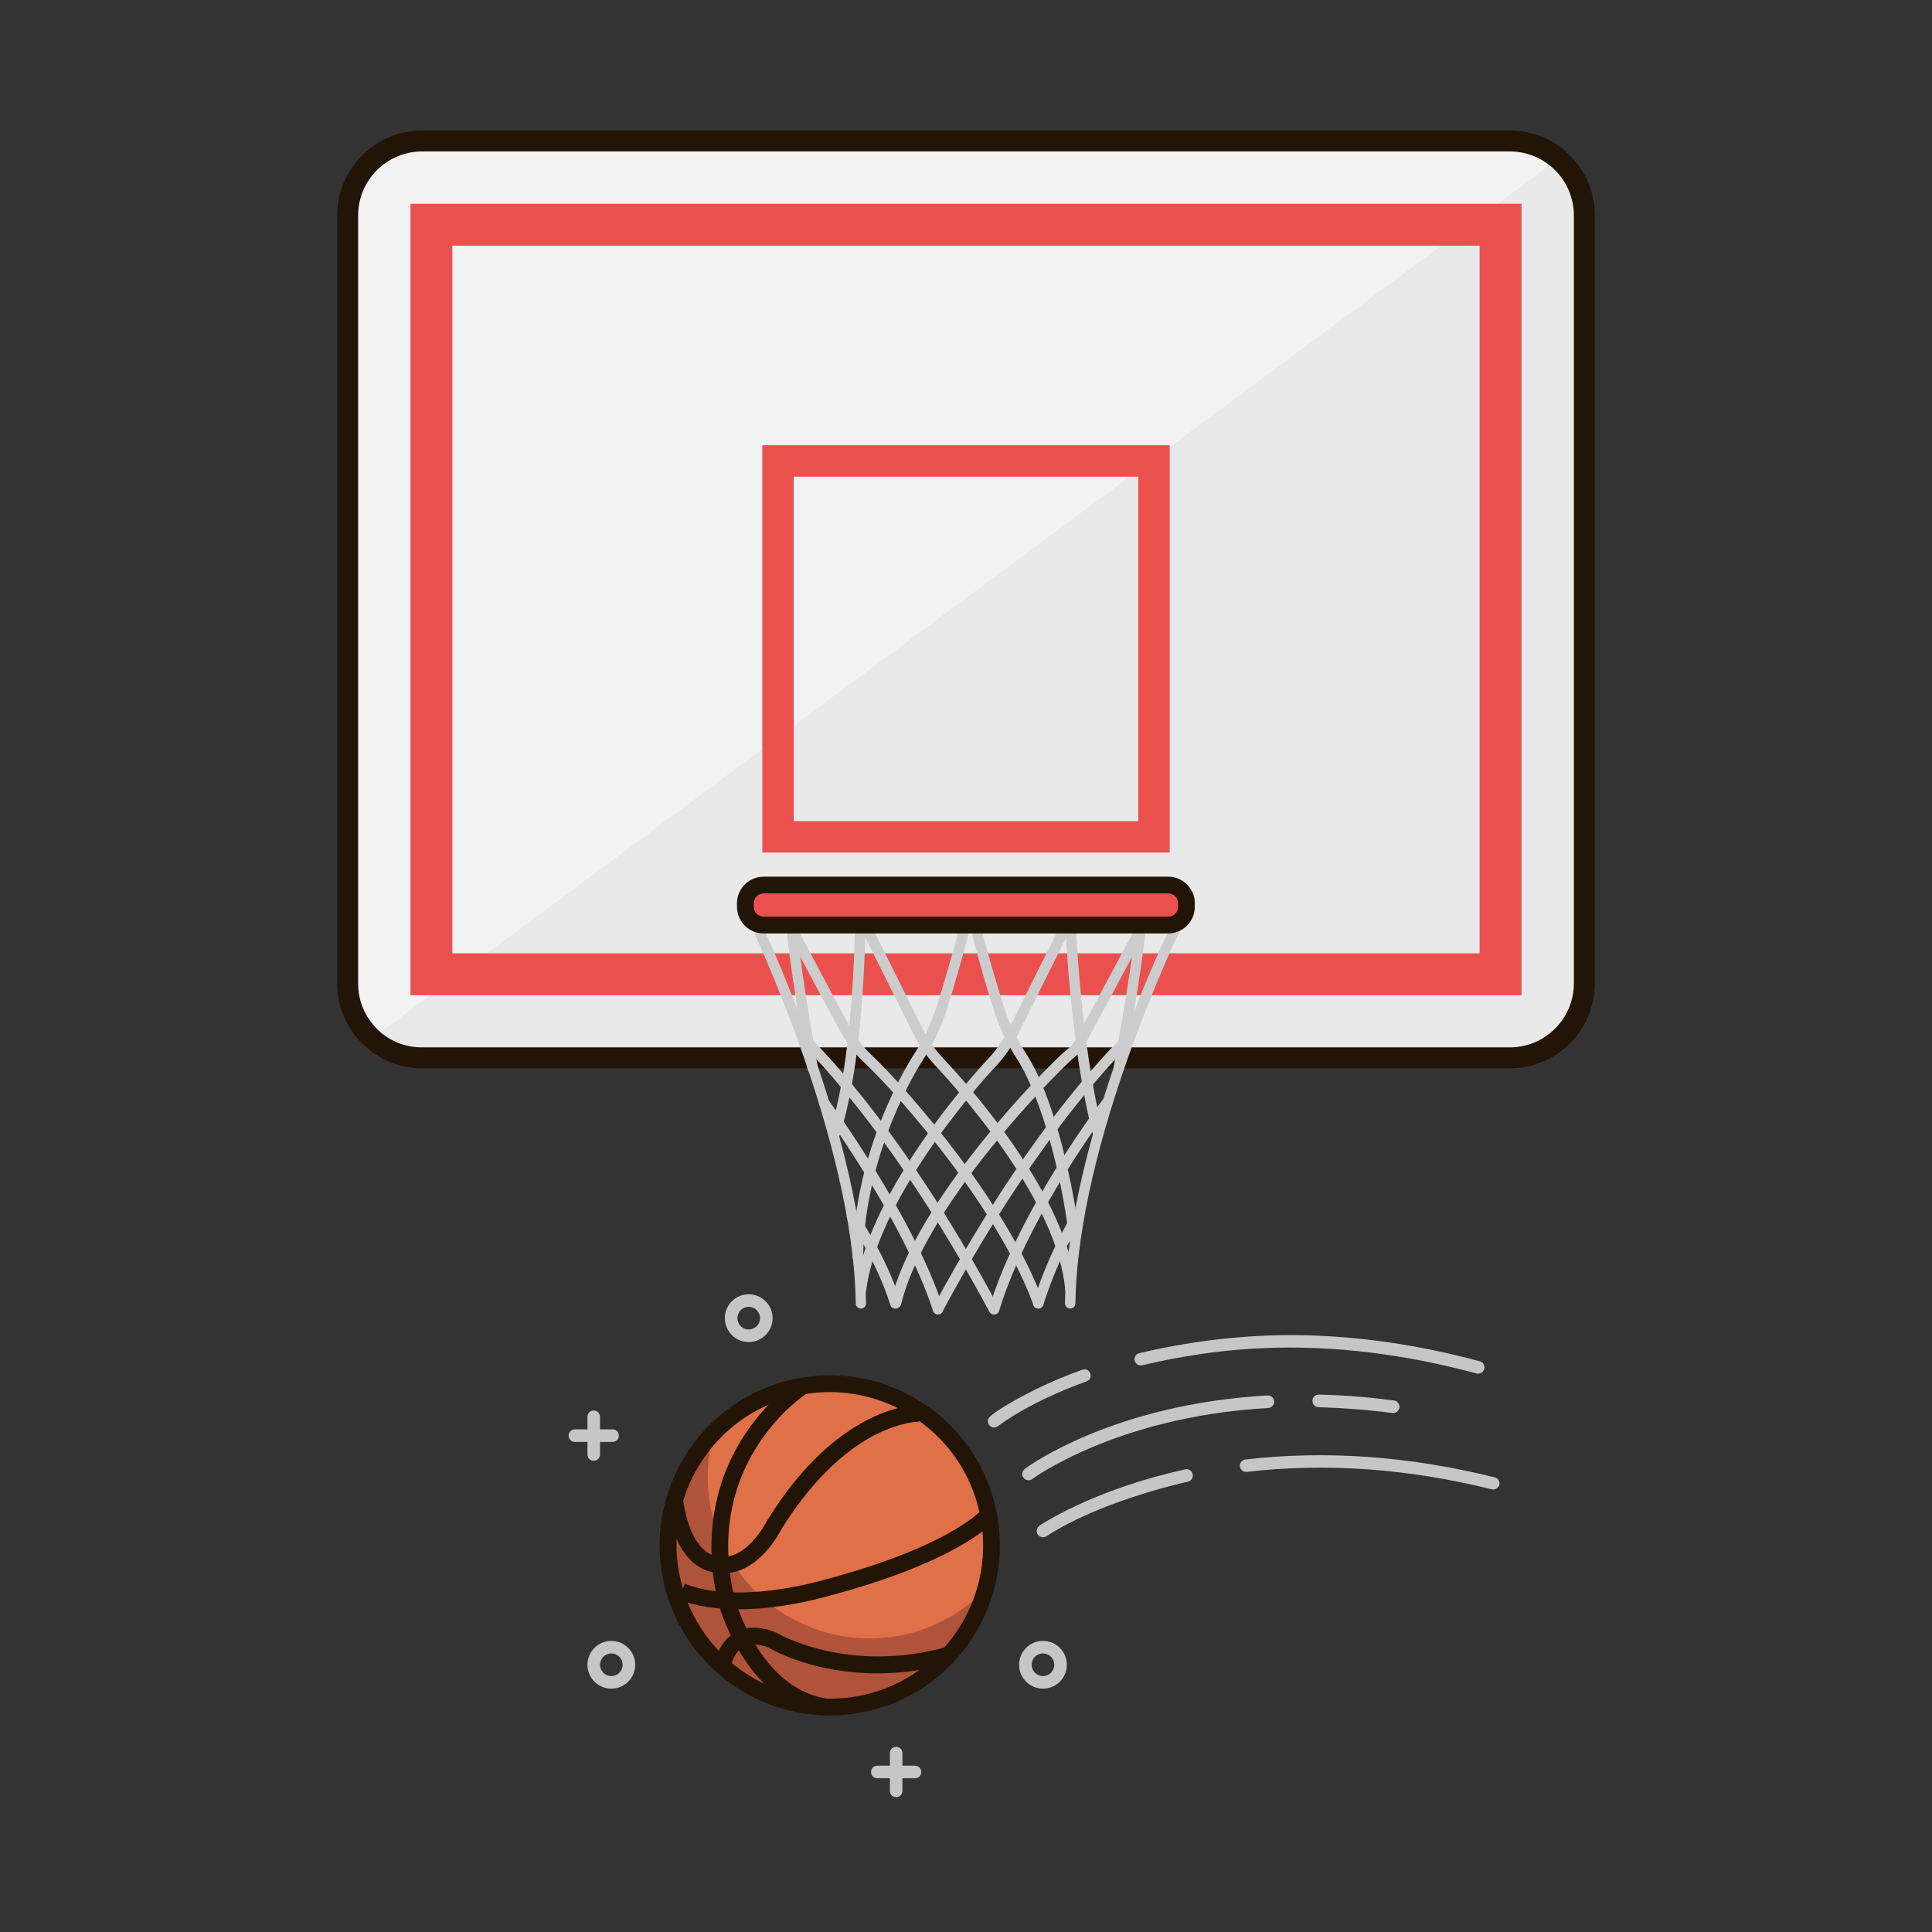 <svg viewBox="0 0 922.5 922.5" xmlns="http://www.w3.org/2000/svg"><rect x="0" y="0" width="922.5" height="922.5" fill="#333333" stroke="none"/><path d="m166 475.9v-380.8c0-15.4 12.4-27.8 27.8-27.8h536.3c14.6 0 26.4 11.8 26.4 26.4v381.9c0 16.3-13.2 29.6-29.6 29.6h-531.6c-16.2 0-29.3-13.1-29.3-29.3z" fill="#f2f2f2"/><path d="m738.6 79.9-558.4 414.1c-4.8 3.5-2.3 11.1 3.7 11.1h544.3c15.2 0 27.5-12.3 27.5-27.5v-389.1c-.1-8.8-10-13.8-17.1-8.6z" fill="#d8d8d8" opacity=".36"/><ellipse cx="396.2" cy="737.9" fill="#e07048" rx="77.2" ry="77.2" transform="matrix(.975 -.222 .222 .975 -153.781 106.232)"/><path d="m350 746.5c-13.1-20.6-15.2-44.9-7.9-66.3-27.2 24.8-33.5 66.2-13.1 98.4 22.9 36 70.5 46.6 106.5 23.8 15.4-9.8 26.2-24.2 31.6-40.2-3.3 3-6.8 5.7-10.7 8.2-35.9 22.7-83.5 12.1-106.4-23.9z" fill="#af533a"/><g fill="#221407"><path d="m396.2 819.1c-37.1 0-70.6-25.6-79.2-63.2-4.8-21.1-1.1-42.9 10.5-61.3s29.6-31.1 50.7-35.9c43.7-9.9 87.3 17.5 97.2 61.2s-17.5 87.3-61.2 97.2c-6 1.3-12.1 2-18 2zm0-154.4c-5.4 0-10.8.6-16.2 1.8-19.1 4.3-35.3 15.8-45.7 32.4-10.4 16.5-13.8 36.2-9.4 55.2 7.7 33.9 38 57 71.4 57 5.4 0 10.8-.6 16.2-1.8 39.4-8.9 64.1-48.2 55.1-87.6-7.7-34-38-57-71.4-57z"/><path d="m392.9 819c-15.5-2.5-29.1-12.8-39.4-29.8-7.6-12.5-10.7-24.2-10.8-24.7v-.1c-8.4-36.7 2.4-63.4 12.9-79.4 11.4-17.3 24.6-25.9 25.2-26.3l4.3 6.7-2.2-3.4 2.2 3.4c-.1.1-12.6 8.2-23 24.2-13.8 21.3-17.7 45.8-11.6 72.9.5 1.7 12.3 43.4 43.8 48.5z"/><path d="m352.6 768.4c-9.7 0-19.9-1.2-28.6-4.8l3-7.4c24.5 10 63.2-1 63.6-1.1h.1c61.3-15.9 77-33.2 77.2-33.4l6 5.3c-.7.8-17.5 19.3-81.1 35.8-1.6.4-20.1 5.6-40.2 5.6z"/><path d="m345.7 751.2c-1.1 0-2.2-.1-3.4-.3-3.4-.1-19.5-2.1-24.1-34l7.9-1.1c2.1 14.5 6.6 21.2 10 24.2s6.2 3 6.3 3c.4 0 .5 0 .9.1 5.3.9 10.7-1.4 16-7.1 4.3-4.6 6.7-9.4 6.7-9.5.1-.1.1-.2.2-.3 34.3-55.7 71.3-55.4 72.9-55.4l-.2 8c-.1 0-8.6 0-20.8 6.2-20.6 10.5-35.8 30.4-45 45.2-1.1 2.2-11.2 21-27.4 21zm73.2 47.8c-29.6 0-48.9-10.5-51.7-12.2-5-2-9-2.1-12.1-.5-4.6 2.5-5.9 8.5-5.9 8.6l-7.8-1.6c.1-.4 2-9.7 9.9-14 5.3-2.9 11.8-2.8 19.2.2l.6.3c.3.2 33.7 19.8 81.4 6.5l2.1 7.7c-13 3.6-25 5-35.7 5z"/></g><path d="m705.8 655.9c-.3 0-.5 0-.8-.1-73.7-19.8-126.4-11.7-159.6-3.9-1.6.4-3.2-.6-3.6-2.2s.6-3.2 2.2-3.6c23.6-5.5 46.2-8.3 69.3-8.6 30-.3 61.4 3.9 93.3 12.5 1.6.4 2.5 2.1 2.1 3.7-.4 1.3-1.6 2.2-2.9 2.2zm-231.2 25.7c-.5 0-1-.1-1.4-.4-1-.6-1.6-1.7-1.5-2.9 0-.5.1-1 1.3-2.2.1-.1.2-.1.3-.2 1.5-1.3 4.6-3.5 10.8-7 6.7-3.8 17.7-9.5 32.7-14.9 1.6-.6 3.3.3 3.8 1.8.6 1.6-.3 3.3-1.8 3.8-26.2 9.4-40.4 19.9-41.9 21.1-.1.1-.2.2-.3.2-.7.5-1.3.7-2 .7zm190.6-6.9h-.4c-11.3-1.5-22.8-2.4-35.2-2.8-1.7 0-3-1.4-2.9-3.1 0-1.7 1.4-3 3.1-2.9 12.6.3 24.3 1.3 35.8 2.8 1.6.2 2.8 1.7 2.6 3.4-.2 1.5-1.5 2.6-3 2.6zm-174.1 32.1c-.9 0-1.8-.4-2.4-1.2-1-1.3-.7-3.2.6-4.2 1.7-1.3 42.1-30.9 115.9-35.1 1.7-.1 3.1 1.2 3.2 2.8s-1.2 3.1-2.8 3.2c-37.6 2.1-66.2 11.2-83.6 18.5-18.9 7.9-29 15.3-29.1 15.4-.5.4-1.2.6-1.8.6zm221.8 4.4c-.2 0-.5 0-.7-.1-39.9-9.9-79.2-12.7-116.9-8.3-1.6.2-3.1-1-3.3-2.6s1-3.1 2.6-3.3c38.4-4.5 78.5-1.6 119.1 8.5 1.6.4 2.6 2 2.2 3.6-.4 1.3-1.7 2.2-3 2.2zm-214.9 22.8c-1 0-1.9-.5-2.5-1.3-.9-1.3-.5-3.2.8-4.2.1-.1.2-.1.3-.2 4.9-3.2 29-17.8 69.3-26.7 1.6-.4 3.2.7 3.6 2.3s-.7 3.2-2.3 3.6c-4.3.9-42.5 9.7-67.5 26-.5.4-1.1.5-1.7.5zm-140.5-93.2c-6.3 0-11.4-5.1-11.4-11.4s5.1-11.4 11.4-11.4 11.4 5.1 11.4 11.4-5.1 11.4-11.4 11.4zm0-16.8c-3 0-5.4 2.4-5.4 5.4s2.4 5.4 5.4 5.4 5.4-2.4 5.4-5.4-2.4-5.4-5.4-5.4zm140.5 182.3c-6.3 0-11.4-5.1-11.4-11.4s5.1-11.4 11.4-11.4 11.4 5.1 11.4 11.4-5.1 11.4-11.4 11.4zm0-16.8c-3 0-5.4 2.4-5.4 5.4s2.4 5.4 5.4 5.4 5.4-2.4 5.4-5.4-2.4-5.4-5.4-5.4zm-206.1 16.8c-6.3 0-11.4-5.1-11.4-11.4s5.1-11.4 11.4-11.4 11.4 5.1 11.4 11.4-5.1 11.4-11.4 11.4zm0-16.8c-3 0-5.4 2.4-5.4 5.4s2.4 5.4 5.4 5.4 5.4-2.4 5.4-5.4-2.4-5.4-5.4-5.4zm-8.4-92c-1.7 0-3-1.3-3-3v-18c0-1.7 1.3-3 3-3s3 1.3 3 3v18c0 1.7-1.3 3-3 3z" fill="#c6c6c6"/><path d="m292.5 688.5h-18c-1.7 0-3-1.3-3-3s1.3-3 3-3h18c1.7 0 3 1.3 3 3s-1.3 3-3 3zm135.4 169.6c-1.7 0-3-1.3-3-3v-18c0-1.7 1.3-3 3-3s3 1.3 3 3v18c0 1.7-1.3 3-3 3z" fill="#c6c6c6"/><path d="m436.9 849.1h-18c-1.7 0-3-1.3-3-3s1.3-3 3-3h18c1.7 0 3 1.3 3 3s-1.3 3-3 3z" fill="#c6c6c6"/><path d="m201.4 510.1c-10.7 0-20.8-4.2-28.4-11.8-7.7-7.7-12-17.9-12-28.7v-366.7c0-22.4 18.2-40.6 40.6-40.6h519.3c22.4 0 40.6 18.2 40.6 40.6v366.6c0 22.4-18.2 40.6-40.6 40.6zm.2-437.8c-16.9 0-30.6 13.7-30.6 30.6v366.7c0 8.2 3.2 15.9 9 21.7 5.7 5.7 13.3 8.8 21.4 8.8h519.5c16.9 0 30.6-13.7 30.6-30.6v-366.6c0-16.9-13.7-30.6-30.6-30.6z" fill="#221407"/><path d="m726.5 475.2h-530.5v-377.9h530.5zm-510.5-20h490.5v-337.9h-490.5z" fill="#ea514e"/><path d="m558.5 407.1h-194.5v-194.5h194.5zm-179.5-15h164.5v-164.5h-164.5z" fill="#ea514e"/><g fill="#ccc"><path d="m411.1 624.8c-1.4 0-2.5-1.1-2.5-2.5-1-77.4-49.8-179.8-50.3-180.8-.6-1.2-.1-2.7 1.2-3.3 1.2-.6 2.7-.1 3.3 1.2.5 1 49.8 104.4 50.7 183 .1 1.2-1 2.4-2.4 2.4zm99.9 0c-1.4 0-2.5-1.2-2.5-2.5 1.1-78.6 50.7-180.6 51.2-181.7.6-1.2 2.1-1.8 3.3-1.1 1.2.6 1.8 2.1 1.1 3.3-.5 1-49.6 102.1-50.6 179.5 0 1.4-1.1 2.5-2.5 2.5z"/><path d="m511.1 618.1c-1.3 0-2.4-1-2.5-2.3-3.5-41.5-48.3-92.3-61.9-106.9-4.2-4.5-7.8-9.5-10.4-14.9l-27.4-55c-.6-1.2-.1-2.7 1.1-3.4 1.2-.6 2.7-.1 3.4 1.1l27.4 55c2.4 5 5.7 9.6 9.6 13.7 7.8 8.3 22.8 25.2 36.2 45.3 16.4 24.5 25.5 46.3 27.1 64.6.1 1.4-.9 2.6-2.3 2.7-.2.1-.2.1-.3.1z"/><path d="m411.1 618.2h-.3c-1.4-.2-2.3-1.4-2.2-2.8 2.3-18.2 11.7-39.9 27.7-64.3 15.2-23.2 31-40.7 35.5-45.5 3.6-3.8 6.8-8.4 9.6-13.7l27.4-55c.6-1.2 2.1-1.7 3.4-1.1 1.2.6 1.7 2.1 1.1 3.4l-27.4 55c-3 5.8-6.5 10.8-10.4 14.9-4.4 4.7-20 21.9-35 44.8-15.6 23.8-24.7 44.8-26.9 62.2-.2 1.2-1.3 2.1-2.5 2.1z"/><path d="m513.3 595.4c-1.2 0-2.3-.9-2.5-2.2-5-41.3-16.2-73.7-25.1-87.4-4.8-7.4-8.6-15.4-11.2-23.6-7.3-23-13.2-46.7-13.2-47-.3-1.3.5-2.7 1.8-3s2.7.5 3 1.8c.1.2 5.9 23.8 13.2 46.6 2.5 7.8 6 15.4 10.6 22.4 12.8 19.7 22.2 59.2 25.9 89.6.2 1.4-.8 2.6-2.2 2.8z"/><path d="m409.6 602.8c-1.4 0-2.5-1.2-2.5-2.5.8-51.6 26.6-92.7 29.5-97.2 4.6-7 8.1-14.6 10.6-22.4 7.3-22.9 13.1-46.4 13.2-46.6.3-1.3 1.7-2.2 3-1.8 1.3.3 2.2 1.7 1.8 3-.1.2-5.9 23.9-13.2 47-2.6 8.2-6.4 16.2-11.2 23.6-2.9 4.4-27.9 44.4-28.7 94.6 0 1.2-1.1 2.3-2.5 2.3z"/><path d="m495.8 624.8c-1 0-2-.6-2.3-1.6-16.4-45.1-62.7-98.8-81.3-116.3-4-3.8-7.3-8.1-10.1-12.9-8.4-15.2-26.3-49-26.4-49.4-.6-1.2-.2-2.7 1-3.4 1.2-.6 2.7-.2 3.4 1 .2.3 18 34.2 26.4 49.3 2.5 4.3 5.5 8.3 9.1 11.7 18.8 17.8 65.8 72.3 82.5 118.3.5 1.3-.2 2.7-1.5 3.2-.2.1-.5.1-.8.1z"/><path d="m427.6 624.8c-.2 0-.4 0-.6-.1-1.3-.3-2.2-1.7-1.8-3 10.5-43.7 62.7-100.4 81.9-118.5 1.2-1.1 2-1.8 2.8-2.4 1.6-1.3 2.2-1.8 3.8-4.7 8.3-15.1 28.7-53.5 28.9-53.8.6-1.2 2.2-1.7 3.4-1 1.2.6 1.7 2.2 1 3.4-.2.4-20.6 38.8-28.9 53.9-2 3.5-3 4.5-4.9 6.1-.7.6-1.5 1.2-2.5 2.2-18.9 17.9-70.3 73.6-80.5 116.1-.4 1-1.5 1.8-2.6 1.8z"/><path d="m524.3 543.5c-1.1 0-2.1-.7-2.4-1.9-10.9-40.7-13.4-103-13.4-103.7-.1-1.4 1-2.5 2.4-2.6s2.5 1 2.6 2.4c0 .6 2.4 62.4 13.2 102.5.4 1.3-.4 2.7-1.8 3.1-.2.2-.4.2-.6.2zm-125.6 0c-.3 0-.5 0-.8-.1-1.3-.4-2-1.8-1.6-3.1 12.1-38 11.9-101.7 11.9-102.3 0-1.4 1.1-2.5 2.5-2.5s2.5 1.1 2.5 2.5c0 .2.1 16.4-1.4 37.2-1.3 19.2-4.3 46.4-10.8 66.7-.3.9-1.2 1.6-2.3 1.6z"/><path d="m447.9 627.6c-.4 0-.8-.1-1.2-.3-1.2-.7-1.7-2.2-1-3.4 25.3-47.2 48.9-80.1 64.3-99.4 16.7-21 27.2-30.6 27.6-31 1-.9 2.6-.9 3.5.2.9 1 .9 2.6-.2 3.5-.4.4-42.8 39.5-90.9 129.1-.3.8-1.2 1.3-2.1 1.3z"/><path d="m474.6 627.6c-.9 0-1.8-.5-2.2-1.3-48.1-89.6-90.5-128.7-90.9-129.1-1-.9-1.1-2.5-.2-3.5s2.5-1.1 3.5-.2c.4.4 43.4 40 91.9 130.5.7 1.2.2 2.7-1 3.4-.3.1-.7.2-1.1.2zm-26.7 0c-1.1 0-2-.7-2.4-1.7-13.9-43-53.5-97-53.9-97.6-.8-1.1-.6-2.7.5-3.5s2.7-.6 3.5.5c.4.5 40.5 55.2 54.7 99 .4 1.3-.3 2.7-1.6 3.1-.3.2-.5.2-.8.2z"/><path d="m474.7 627.6c-.2 0-.5 0-.7-.1-1.3-.4-2.1-1.8-1.7-3.1 14.4-47.2 53.7-98.6 54.1-99.1.8-1.1 2.4-1.3 3.5-.5s1.3 2.4.5 3.5c-.4.5-39.2 51.2-53.3 97.5-.3 1.1-1.3 1.8-2.4 1.8zm-86.6-115c-1.2 0-2.2-.8-2.5-2.1-.1-.4-7.5-42.1-10.1-66.9-.1-1.4.9-2.6 2.2-2.7 1.4-.1 2.6.9 2.7 2.2 2.6 24.6 10 66.1 10.1 66.5.2 1.4-.7 2.7-2 2.9-.1.1-.3.1-.4.1zm146.1 0h-.5c-1.4-.3-2.2-1.6-2-2.9.1-.4 7.9-41.9 10.5-66.5.1-1.4 1.4-2.4 2.7-2.2 1.4.1 2.4 1.4 2.2 2.7-2.6 24.8-10.5 66.5-10.5 66.9-.2 1.2-1.2 2-2.4 2zm-38.4 112.2c-.2 0-.5 0-.8-.1-1.3-.4-2-1.8-1.6-3.1 7.2-22.9 17.3-39.6 17.8-40.3.7-1.2 2.3-1.5 3.4-.8 1.2.7 1.5 2.3.8 3.4-.1.2-10.2 16.8-17.2 39.1-.4 1.1-1.3 1.8-2.4 1.8zm-68.3 0c-1.1 0-2-.7-2.4-1.8-7-22.2-20.2-40.7-20.3-40.9-.8-1.1-.6-2.7.6-3.5 1.1-.8 2.7-.6 3.5.6.6.8 13.8 19.3 21.1 42.3.4 1.3-.3 2.7-1.6 3.1-.4.2-.7.2-.9.2z"/></g><path d="m557.8 441.7h-193.2c-4.8 0-8.7-3.9-8.7-8.7v-1.7c0-4.8 3.9-8.7 8.7-8.7h193.2c4.8 0 8.7 3.9 8.7 8.7v1.7c0 4.8-3.9 8.7-8.7 8.7z" fill="#ea514e"/><path d="m557.8 445.7h-193.2c-7 0-12.7-5.7-12.7-12.7v-1.7c0-7 5.7-12.7 12.7-12.7h193.2c7 0 12.7 5.7 12.7 12.7v1.7c0 7-5.7 12.7-12.7 12.7zm-193.2-19.1c-2.6 0-4.7 2.1-4.7 4.7v1.7c0 2.6 2.1 4.7 4.7 4.7h193.2c2.6 0 4.7-2.1 4.7-4.7v-1.7c0-2.6-2.1-4.7-4.7-4.7z" fill="#221407"/></svg>